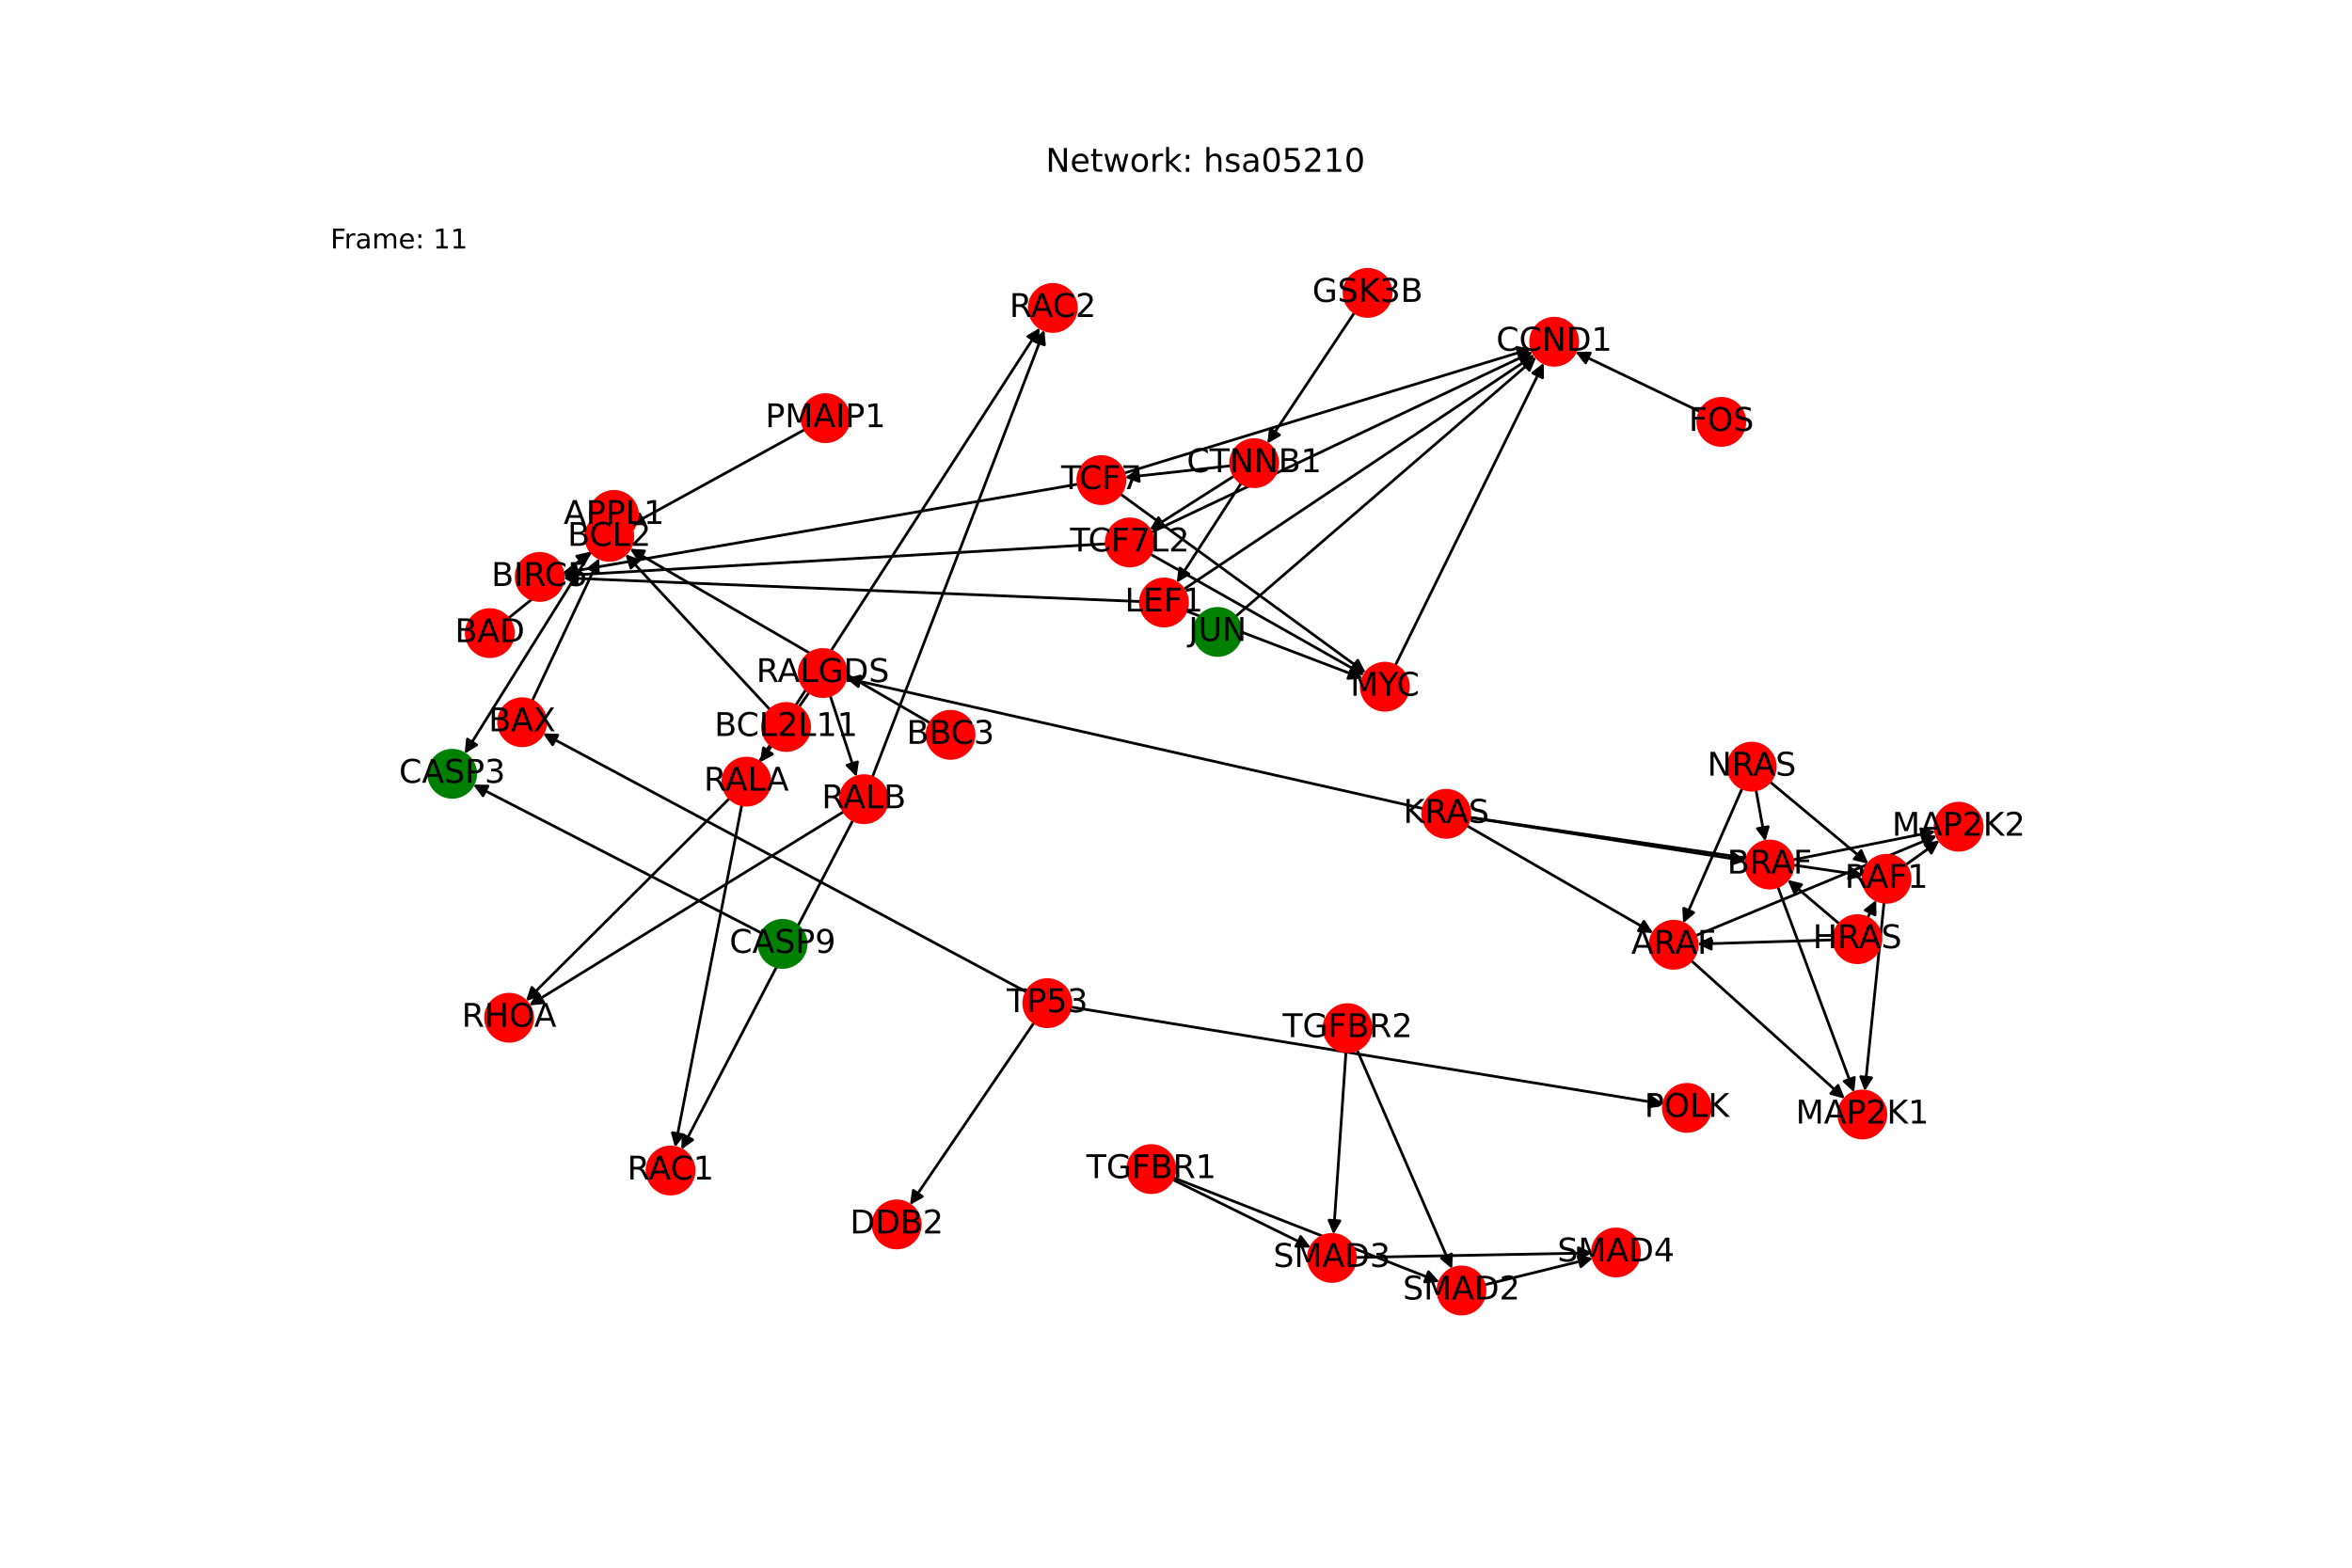 <?xml version="1.0" encoding="utf-8" standalone="no"?>
<!DOCTYPE svg PUBLIC "-//W3C//DTD SVG 1.1//EN"
  "http://www.w3.org/Graphics/SVG/1.1/DTD/svg11.dtd">
<!-- Created with matplotlib (https://matplotlib.org/) -->
<svg height="576pt" version="1.1" viewBox="0 0 864 576" width="864pt" xmlns="http://www.w3.org/2000/svg" xmlns:xlink="http://www.w3.org/1999/xlink">
 <defs>
  <style type="text/css">*{stroke-linecap:butt;stroke-linejoin:round;}</style>
 </defs>
 <g id="figure_1">
  <g id="patch_1">
   <path d="M 0 576 
L 864 576 
L 864 0 
L 0 0 
z
" style="fill:#ffffff;"/>
  </g>
  <g id="axes_1">
   <g id="patch_2">
    <path clip-path="url(#p8b9ce2f364)" d="M 279.786 342.834 
Q 226.795 315.55 174.798 288.778 
" style="fill:none;stroke:#000000;stroke-linecap:round;"/>
    <path clip-path="url(#p8b9ce2f364)" d="M 177.439 292.388 
L 174.798 288.778 
L 179.27 288.831 
L 177.439 292.388 
z
" style="stroke:#000000;stroke-linecap:round;"/>
   </g>
   <g id="patch_3">
    <path clip-path="url(#p8b9ce2f364)" d="M 220.951 196.537 
Q 195.824 236.746 171.289 276.008 
" style="fill:none;stroke:#000000;stroke-linecap:round;"/>
    <path clip-path="url(#p8b9ce2f364)" d="M 175.105 273.676 
L 171.289 276.008 
L 171.713 271.556 
L 175.105 273.676 
z
" style="stroke:#000000;stroke-linecap:round;"/>
   </g>
   <g id="patch_4">
    <path clip-path="url(#p8b9ce2f364)" d="M 431.006 432.7 
Q 479.902 451.847 527.758 470.586 
" style="fill:none;stroke:#000000;stroke-linecap:round;"/>
    <path clip-path="url(#p8b9ce2f364)" d="M 524.762 467.265 
L 527.758 470.586 
L 523.304 470.99 
L 524.762 467.265 
z
" style="stroke:#000000;stroke-linecap:round;"/>
   </g>
   <g id="patch_5">
    <path clip-path="url(#p8b9ce2f364)" d="M 430.713 433.366 
Q 456.112 445.865 480.508 457.869 
" style="fill:none;stroke:#000000;stroke-linecap:round;"/>
    <path clip-path="url(#p8b9ce2f364)" d="M 477.802 454.309 
L 480.508 457.869 
L 476.036 457.898 
L 477.802 454.309 
z
" style="stroke:#000000;stroke-linecap:round;"/>
   </g>
   <g id="patch_6">
    <path clip-path="url(#p8b9ce2f364)" d="M 522.819 297.107 
Q 416.764 273.149 311.8 249.438 
" style="fill:none;stroke:#000000;stroke-linecap:round;"/>
    <path clip-path="url(#p8b9ce2f364)" d="M 315.261 252.271 
L 311.8 249.438 
L 316.142 248.369 
L 315.261 252.271 
z
" style="stroke:#000000;stroke-linecap:round;"/>
   </g>
   <g id="patch_7">
    <path clip-path="url(#p8b9ce2f364)" d="M 539.823 300.357 
Q 590.656 308.332 640.384 316.133 
" style="fill:none;stroke:#000000;stroke-linecap:round;"/>
    <path clip-path="url(#p8b9ce2f364)" d="M 636.742 313.537 
L 640.384 316.133 
L 636.122 317.489 
L 636.742 313.537 
z
" style="stroke:#000000;stroke-linecap:round;"/>
   </g>
   <g id="patch_8">
    <path clip-path="url(#p8b9ce2f364)" d="M 539.828 300.279 
Q 612.124 310.951 683.314 321.46 
" style="fill:none;stroke:#000000;stroke-linecap:round;"/>
    <path clip-path="url(#p8b9ce2f364)" d="M 679.649 318.897 
L 683.314 321.46 
L 679.065 322.854 
L 679.649 318.897 
z
" style="stroke:#000000;stroke-linecap:round;"/>
   </g>
   <g id="patch_9">
    <path clip-path="url(#p8b9ce2f364)" d="M 538.768 303.336 
Q 573.035 323.069 606.332 342.245 
" style="fill:none;stroke:#000000;stroke-linecap:round;"/>
    <path clip-path="url(#p8b9ce2f364)" d="M 603.864 338.515 
L 606.332 342.245 
L 601.868 341.982 
L 603.864 338.515 
z
" style="stroke:#000000;stroke-linecap:round;"/>
   </g>
   <g id="patch_10">
    <path clip-path="url(#p8b9ce2f364)" d="M 297.276 254.363 
Q 288.216 267.235 279.8 279.193 
" style="fill:none;stroke:#000000;stroke-linecap:round;"/>
    <path clip-path="url(#p8b9ce2f364)" d="M 283.738 277.073 
L 279.8 279.193 
L 280.467 274.771 
L 283.738 277.073 
z
" style="stroke:#000000;stroke-linecap:round;"/>
   </g>
   <g id="patch_11">
    <path clip-path="url(#p8b9ce2f364)" d="M 304.939 255.521 
Q 309.804 270.468 314.322 284.352 
" style="fill:none;stroke:#000000;stroke-linecap:round;"/>
    <path clip-path="url(#p8b9ce2f364)" d="M 314.986 279.929 
L 314.322 284.352 
L 311.182 281.167 
L 314.986 279.929 
z
" style="stroke:#000000;stroke-linecap:round;"/>
   </g>
   <g id="patch_12">
    <path clip-path="url(#p8b9ce2f364)" d="M 512.535 244.546 
Q 539.823 188.939 566.618 134.336 
" style="fill:none;stroke:#000000;stroke-linecap:round;"/>
    <path clip-path="url(#p8b9ce2f364)" d="M 563.06 137.046 
L 566.618 134.336 
L 566.651 138.808 
L 563.06 137.046 
z
" style="stroke:#000000;stroke-linecap:round;"/>
   </g>
   <g id="patch_13">
    <path clip-path="url(#p8b9ce2f364)" d="M 453.846 226.519 
Q 509.107 178.865 563.522 131.942 
" style="fill:none;stroke:#000000;stroke-linecap:round;"/>
    <path clip-path="url(#p8b9ce2f364)" d="M 559.187 133.039 
L 563.522 131.942 
L 561.799 136.069 
L 559.187 133.039 
z
" style="stroke:#000000;stroke-linecap:round;"/>
   </g>
   <g id="patch_14">
    <path clip-path="url(#p8b9ce2f364)" d="M 624.522 151.267 
Q 601.628 140.285 579.742 129.787 
" style="fill:none;stroke:#000000;stroke-linecap:round;"/>
    <path clip-path="url(#p8b9ce2f364)" d="M 582.483 133.32 
L 579.742 129.787 
L 584.213 129.714 
L 582.483 133.32 
z
" style="stroke:#000000;stroke-linecap:round;"/>
   </g>
   <g id="patch_15">
    <path clip-path="url(#p8b9ce2f364)" d="M 377.099 364.494 
Q 288.269 316.975 200.426 269.984 
" style="fill:none;stroke:#000000;stroke-linecap:round;"/>
    <path clip-path="url(#p8b9ce2f364)" d="M 203.009 273.634 
L 200.426 269.984 
L 204.896 270.107 
L 203.009 273.634 
z
" style="stroke:#000000;stroke-linecap:round;"/>
   </g>
   <g id="patch_16">
    <path clip-path="url(#p8b9ce2f364)" d="M 379.861 375.735 
Q 357.072 409.224 334.911 441.788 
" style="fill:none;stroke:#000000;stroke-linecap:round;"/>
    <path clip-path="url(#p8b9ce2f364)" d="M 338.815 439.607 
L 334.911 441.788 
L 335.508 437.356 
L 338.815 439.607 
z
" style="stroke:#000000;stroke-linecap:round;"/>
   </g>
   <g id="patch_17">
    <path clip-path="url(#p8b9ce2f364)" d="M 393.282 369.978 
Q 502.2 387.819 610.015 405.479 
" style="fill:none;stroke:#000000;stroke-linecap:round;"/>
    <path clip-path="url(#p8b9ce2f364)" d="M 606.391 402.859 
L 610.015 405.479 
L 605.744 406.806 
L 606.391 402.859 
z
" style="stroke:#000000;stroke-linecap:round;"/>
   </g>
   <g id="patch_18">
    <path clip-path="url(#p8b9ce2f364)" d="M 497.582 114.814 
Q 481.548 138.893 466.133 162.041 
" style="fill:none;stroke:#000000;stroke-linecap:round;"/>
    <path clip-path="url(#p8b9ce2f364)" d="M 470.015 159.82 
L 466.133 162.041 
L 466.686 157.603 
L 470.015 159.82 
z
" style="stroke:#000000;stroke-linecap:round;"/>
   </g>
   <g id="patch_19">
    <path clip-path="url(#p8b9ce2f364)" d="M 452.11 171.133 
Q 432.645 173.29 414.292 175.324 
" style="fill:none;stroke:#000000;stroke-linecap:round;"/>
    <path clip-path="url(#p8b9ce2f364)" d="M 418.488 176.872 
L 414.292 175.324 
L 418.048 172.896 
L 418.488 176.872 
z
" style="stroke:#000000;stroke-linecap:round;"/>
   </g>
   <g id="patch_20">
    <path clip-path="url(#p8b9ce2f364)" d="M 453.411 174.835 
Q 437.87 184.742 423.272 194.047 
" style="fill:none;stroke:#000000;stroke-linecap:round;"/>
    <path clip-path="url(#p8b9ce2f364)" d="M 427.721 193.584 
L 423.272 194.047 
L 425.57 190.211 
L 427.721 193.584 
z
" style="stroke:#000000;stroke-linecap:round;"/>
   </g>
   <g id="patch_21">
    <path clip-path="url(#p8b9ce2f364)" d="M 456.008 177.45 
Q 444.148 195.775 432.896 213.16 
" style="fill:none;stroke:#000000;stroke-linecap:round;"/>
    <path clip-path="url(#p8b9ce2f364)" d="M 436.748 210.889 
L 432.896 213.16 
L 433.39 208.716 
L 436.748 210.889 
z
" style="stroke:#000000;stroke-linecap:round;"/>
   </g>
   <g id="patch_22">
    <path clip-path="url(#p8b9ce2f364)" d="M 186.678 227.191 
Q 201.886 214.941 216.223 203.392 
" style="fill:none;stroke:#000000;stroke-linecap:round;"/>
    <path clip-path="url(#p8b9ce2f364)" d="M 211.853 204.344 
L 216.223 203.392 
L 214.363 207.459 
L 211.853 204.344 
z
" style="stroke:#000000;stroke-linecap:round;"/>
   </g>
   <g id="patch_23">
    <path clip-path="url(#p8b9ce2f364)" d="M 195.489 257.535 
Q 207.819 231.317 219.674 206.111 
" style="fill:none;stroke:#000000;stroke-linecap:round;"/>
    <path clip-path="url(#p8b9ce2f364)" d="M 216.161 208.88 
L 219.674 206.111 
L 219.781 210.582 
L 216.161 208.88 
z
" style="stroke:#000000;stroke-linecap:round;"/>
   </g>
   <g id="patch_24">
    <path clip-path="url(#p8b9ce2f364)" d="M 498.481 385.698 
Q 515.949 425.953 532.973 465.183 
" style="fill:none;stroke:#000000;stroke-linecap:round;"/>
    <path clip-path="url(#p8b9ce2f364)" d="M 533.215 460.717 
L 532.973 465.183 
L 529.546 462.31 
L 533.215 460.717 
z
" style="stroke:#000000;stroke-linecap:round;"/>
   </g>
   <g id="patch_25">
    <path clip-path="url(#p8b9ce2f364)" d="M 494.444 386.392 
Q 492.155 419.97 489.943 452.433 
" style="fill:none;stroke:#000000;stroke-linecap:round;"/>
    <path clip-path="url(#p8b9ce2f364)" d="M 492.211 448.578 
L 489.943 452.433 
L 488.22 448.306 
L 492.211 448.578 
z
" style="stroke:#000000;stroke-linecap:round;"/>
   </g>
   <g id="patch_26">
    <path clip-path="url(#p8b9ce2f364)" d="M 295.647 157.816 
Q 263.536 175.454 232.406 192.553 
" style="fill:none;stroke:#000000;stroke-linecap:round;"/>
    <path clip-path="url(#p8b9ce2f364)" d="M 236.874 192.38 
L 232.406 192.553 
L 234.949 188.874 
L 236.874 192.38 
z
" style="stroke:#000000;stroke-linecap:round;"/>
   </g>
   <g id="patch_27">
    <path clip-path="url(#p8b9ce2f364)" d="M 282.872 260.76 
Q 256.303 232.181 230.494 204.421 
" style="fill:none;stroke:#000000;stroke-linecap:round;"/>
    <path clip-path="url(#p8b9ce2f364)" d="M 231.753 208.713 
L 230.494 204.421 
L 234.683 205.989 
L 231.753 208.713 
z
" style="stroke:#000000;stroke-linecap:round;"/>
   </g>
   <g id="patch_28">
    <path clip-path="url(#p8b9ce2f364)" d="M 341.679 265.646 
Q 286.503 233.627 232.294 202.168 
" style="fill:none;stroke:#000000;stroke-linecap:round;"/>
    <path clip-path="url(#p8b9ce2f364)" d="M 234.75 205.906 
L 232.294 202.168 
L 236.758 202.446 
L 234.75 205.906 
z
" style="stroke:#000000;stroke-linecap:round;"/>
   </g>
   <g id="patch_29">
    <path clip-path="url(#p8b9ce2f364)" d="M 545.274 472.083 
Q 565.248 467.165 584.136 462.515 
" style="fill:none;stroke:#000000;stroke-linecap:round;"/>
    <path clip-path="url(#p8b9ce2f364)" d="M 579.774 461.529 
L 584.136 462.515 
L 580.73 465.413 
L 579.774 461.529 
z
" style="stroke:#000000;stroke-linecap:round;"/>
   </g>
   <g id="patch_30">
    <path clip-path="url(#p8b9ce2f364)" d="M 497.937 462.019 
Q 541.455 461.182 583.854 460.366 
" style="fill:none;stroke:#000000;stroke-linecap:round;"/>
    <path clip-path="url(#p8b9ce2f364)" d="M 579.816 458.443 
L 583.854 460.366 
L 579.893 462.443 
L 579.816 458.443 
z
" style="stroke:#000000;stroke-linecap:round;"/>
   </g>
   <g id="patch_31">
    <path clip-path="url(#p8b9ce2f364)" d="M 653.055 325.767 
Q 667.082 363.57 680.721 400.324 
" style="fill:none;stroke:#000000;stroke-linecap:round;"/>
    <path clip-path="url(#p8b9ce2f364)" d="M 681.205 395.878 
L 680.721 400.324 
L 677.455 397.27 
L 681.205 395.878 
z
" style="stroke:#000000;stroke-linecap:round;"/>
   </g>
   <g id="patch_32">
    <path clip-path="url(#p8b9ce2f364)" d="M 658.532 315.949 
Q 684.766 310.7 709.903 305.67 
" style="fill:none;stroke:#000000;stroke-linecap:round;"/>
    <path clip-path="url(#p8b9ce2f364)" d="M 705.589 304.494 
L 709.903 305.67 
L 706.373 308.416 
L 705.589 304.494 
z
" style="stroke:#000000;stroke-linecap:round;"/>
   </g>
   <g id="patch_33">
    <path clip-path="url(#p8b9ce2f364)" d="M 692.106 331.501 
Q 688.555 366.19 685.118 399.766 
" style="fill:none;stroke:#000000;stroke-linecap:round;"/>
    <path clip-path="url(#p8b9ce2f364)" d="M 687.515 395.991 
L 685.118 399.766 
L 683.535 395.583 
L 687.515 395.991 
z
" style="stroke:#000000;stroke-linecap:round;"/>
   </g>
   <g id="patch_34">
    <path clip-path="url(#p8b9ce2f364)" d="M 700.013 317.816 
Q 706.242 313.319 711.565 309.476 
" style="fill:none;stroke:#000000;stroke-linecap:round;"/>
    <path clip-path="url(#p8b9ce2f364)" d="M 707.151 310.196 
L 711.565 309.476 
L 709.493 313.439 
L 707.151 310.196 
z
" style="stroke:#000000;stroke-linecap:round;"/>
   </g>
   <g id="patch_35">
    <path clip-path="url(#p8b9ce2f364)" d="M 621.245 352.917 
Q 649.465 378.307 676.853 402.949 
" style="fill:none;stroke:#000000;stroke-linecap:round;"/>
    <path clip-path="url(#p8b9ce2f364)" d="M 675.217 398.787 
L 676.853 402.949 
L 672.542 401.761 
L 675.217 398.787 
z
" style="stroke:#000000;stroke-linecap:round;"/>
   </g>
   <g id="patch_36">
    <path clip-path="url(#p8b9ce2f364)" d="M 622.811 343.81 
Q 667.153 325.438 710.462 307.493 
" style="fill:none;stroke:#000000;stroke-linecap:round;"/>
    <path clip-path="url(#p8b9ce2f364)" d="M 706.001 307.177 
L 710.462 307.493 
L 707.533 310.872 
L 706.001 307.177 
z
" style="stroke:#000000;stroke-linecap:round;"/>
   </g>
   <g id="patch_37">
    <path clip-path="url(#p8b9ce2f364)" d="M 396.038 177.873 
Q 301.415 194.186 207.895 210.309 
" style="fill:none;stroke:#000000;stroke-linecap:round;"/>
    <path clip-path="url(#p8b9ce2f364)" d="M 212.176 211.6 
L 207.895 210.309 
L 211.497 207.658 
L 212.176 211.6 
z
" style="stroke:#000000;stroke-linecap:round;"/>
   </g>
   <g id="patch_38">
    <path clip-path="url(#p8b9ce2f364)" d="M 411.568 181.501 
Q 456.645 214.358 500.818 246.557 
" style="fill:none;stroke:#000000;stroke-linecap:round;"/>
    <path clip-path="url(#p8b9ce2f364)" d="M 498.764 242.585 
L 500.818 246.557 
L 496.407 245.817 
L 498.764 242.585 
z
" style="stroke:#000000;stroke-linecap:round;"/>
   </g>
   <g id="patch_39">
    <path clip-path="url(#p8b9ce2f364)" d="M 412.855 173.87 
Q 487.75 150.979 561.576 128.415 
" style="fill:none;stroke:#000000;stroke-linecap:round;"/>
    <path clip-path="url(#p8b9ce2f364)" d="M 557.166 127.672 
L 561.576 128.415 
L 558.335 131.497 
L 557.166 127.672 
z
" style="stroke:#000000;stroke-linecap:round;"/>
   </g>
   <g id="patch_40">
    <path clip-path="url(#p8b9ce2f364)" d="M 406.385 199.809 
Q 306.647 205.636 208.025 211.399 
" style="fill:none;stroke:#000000;stroke-linecap:round;"/>
    <path clip-path="url(#p8b9ce2f364)" d="M 212.135 213.162 
L 208.025 211.399 
L 211.902 209.169 
L 212.135 213.162 
z
" style="stroke:#000000;stroke-linecap:round;"/>
   </g>
   <g id="patch_41">
    <path clip-path="url(#p8b9ce2f364)" d="M 422.567 203.57 
Q 461.876 225.811 500.211 247.502 
" style="fill:none;stroke:#000000;stroke-linecap:round;"/>
    <path clip-path="url(#p8b9ce2f364)" d="M 497.714 243.792 
L 500.211 247.502 
L 495.744 247.273 
L 497.714 243.792 
z
" style="stroke:#000000;stroke-linecap:round;"/>
   </g>
   <g id="patch_42">
    <path clip-path="url(#p8b9ce2f364)" d="M 422.856 195.6 
Q 492.975 162.431 562.084 129.74 
" style="fill:none;stroke:#000000;stroke-linecap:round;"/>
    <path clip-path="url(#p8b9ce2f364)" d="M 557.613 129.643 
L 562.084 129.74 
L 559.323 133.259 
L 557.613 129.643 
z
" style="stroke:#000000;stroke-linecap:round;"/>
   </g>
   <g id="patch_43">
    <path clip-path="url(#p8b9ce2f364)" d="M 418.928 221.017 
Q 312.92 216.671 208.029 212.37 
" style="fill:none;stroke:#000000;stroke-linecap:round;"/>
    <path clip-path="url(#p8b9ce2f364)" d="M 211.943 214.532 
L 208.029 212.37 
L 212.107 210.536 
L 211.943 214.532 
z
" style="stroke:#000000;stroke-linecap:round;"/>
   </g>
   <g id="patch_44">
    <path clip-path="url(#p8b9ce2f364)" d="M 435.671 224.457 
Q 468.15 236.844 499.584 248.833 
" style="fill:none;stroke:#000000;stroke-linecap:round;"/>
    <path clip-path="url(#p8b9ce2f364)" d="M 496.56 245.539 
L 499.584 248.833 
L 495.134 249.277 
L 496.56 245.539 
z
" style="stroke:#000000;stroke-linecap:round;"/>
   </g>
   <g id="patch_45">
    <path clip-path="url(#p8b9ce2f364)" d="M 434.779 216.56 
Q 499.252 173.466 562.795 130.992 
" style="fill:none;stroke:#000000;stroke-linecap:round;"/>
    <path clip-path="url(#p8b9ce2f364)" d="M 558.358 131.552 
L 562.795 130.992 
L 560.581 134.878 
L 558.358 131.552 
z
" style="stroke:#000000;stroke-linecap:round;"/>
   </g>
   <g id="patch_46">
    <path clip-path="url(#p8b9ce2f364)" d="M 272.518 295.686 
Q 260.25 358.628 248.197 420.472 
" style="fill:none;stroke:#000000;stroke-linecap:round;"/>
    <path clip-path="url(#p8b9ce2f364)" d="M 250.925 416.928 
L 248.197 420.472 
L 246.999 416.163 
L 250.925 416.928 
z
" style="stroke:#000000;stroke-linecap:round;"/>
   </g>
   <g id="patch_47">
    <path clip-path="url(#p8b9ce2f364)" d="M 278.879 279.914 
Q 330.461 200.165 381.437 121.354 
" style="fill:none;stroke:#000000;stroke-linecap:round;"/>
    <path clip-path="url(#p8b9ce2f364)" d="M 377.585 123.627 
L 381.437 121.354 
L 380.944 125.799 
L 377.585 123.627 
z
" style="stroke:#000000;stroke-linecap:round;"/>
   </g>
   <g id="patch_48">
    <path clip-path="url(#p8b9ce2f364)" d="M 268.038 293.296 
Q 230.597 330.565 193.949 367.045 
" style="fill:none;stroke:#000000;stroke-linecap:round;"/>
    <path clip-path="url(#p8b9ce2f364)" d="M 198.195 365.64 
L 193.949 367.045 
L 195.373 362.806 
L 198.195 365.64 
z
" style="stroke:#000000;stroke-linecap:round;"/>
   </g>
   <g id="patch_49">
    <path clip-path="url(#p8b9ce2f364)" d="M 313.348 301.33 
Q 281.837 361.86 250.841 421.398 
" style="fill:none;stroke:#000000;stroke-linecap:round;"/>
    <path clip-path="url(#p8b9ce2f364)" d="M 254.462 418.774 
L 250.841 421.398 
L 250.914 416.927 
L 254.462 418.774 
z
" style="stroke:#000000;stroke-linecap:round;"/>
   </g>
   <g id="patch_50">
    <path clip-path="url(#p8b9ce2f364)" d="M 320.455 285.565 
Q 352.047 203.397 383.237 122.274 
" style="fill:none;stroke:#000000;stroke-linecap:round;"/>
    <path clip-path="url(#p8b9ce2f364)" d="M 379.934 125.29 
L 383.237 122.274 
L 383.668 126.725 
L 379.934 125.29 
z
" style="stroke:#000000;stroke-linecap:round;"/>
   </g>
   <g id="patch_51">
    <path clip-path="url(#p8b9ce2f364)" d="M 309.977 298.189 
Q 252.184 333.796 195.343 368.816 
" style="fill:none;stroke:#000000;stroke-linecap:round;"/>
    <path clip-path="url(#p8b9ce2f364)" d="M 199.797 368.42 
L 195.343 368.816 
L 197.699 365.015 
L 199.797 368.42 
z
" style="stroke:#000000;stroke-linecap:round;"/>
   </g>
   <g id="patch_52">
    <path clip-path="url(#p8b9ce2f364)" d="M 675.684 339.456 
Q 666.16 331.356 657.489 323.981 
" style="fill:none;stroke:#000000;stroke-linecap:round;"/>
    <path clip-path="url(#p8b9ce2f364)" d="M 659.24 328.096 
L 657.489 323.981 
L 661.831 325.049 
L 659.24 328.096 
z
" style="stroke:#000000;stroke-linecap:round;"/>
   </g>
   <g id="patch_53">
    <path clip-path="url(#p8b9ce2f364)" d="M 686.047 337.267 
Q 687.636 333.976 688.738 331.692 
" style="fill:none;stroke:#000000;stroke-linecap:round;"/>
    <path clip-path="url(#p8b9ce2f364)" d="M 685.198 334.425 
L 688.738 331.692 
L 688.801 336.163 
L 685.198 334.425 
z
" style="stroke:#000000;stroke-linecap:round;"/>
   </g>
   <g id="patch_54">
    <path clip-path="url(#p8b9ce2f364)" d="M 673.629 345.331 
Q 648.547 346.097 624.581 346.828 
" style="fill:none;stroke:#000000;stroke-linecap:round;"/>
    <path clip-path="url(#p8b9ce2f364)" d="M 628.64 348.705 
L 624.581 346.828 
L 628.519 344.707 
L 628.64 348.705 
z
" style="stroke:#000000;stroke-linecap:round;"/>
   </g>
   <g id="patch_55">
    <path clip-path="url(#p8b9ce2f364)" d="M 645.045 290.201 
Q 646.768 299.665 648.29 308.028 
" style="fill:none;stroke:#000000;stroke-linecap:round;"/>
    <path clip-path="url(#p8b9ce2f364)" d="M 649.541 303.734 
L 648.29 308.028 
L 645.606 304.451 
L 649.541 303.734 
z
" style="stroke:#000000;stroke-linecap:round;"/>
   </g>
   <g id="patch_56">
    <path clip-path="url(#p8b9ce2f364)" d="M 650.148 287.22 
Q 668.241 302.284 685.474 316.632 
" style="fill:none;stroke:#000000;stroke-linecap:round;"/>
    <path clip-path="url(#p8b9ce2f364)" d="M 683.68 312.536 
L 685.474 316.632 
L 681.121 315.61 
L 683.68 312.536 
z
" style="stroke:#000000;stroke-linecap:round;"/>
   </g>
   <g id="patch_57">
    <path clip-path="url(#p8b9ce2f364)" d="M 640.018 289.608 
Q 629.151 314.402 618.733 338.171 
" style="fill:none;stroke:#000000;stroke-linecap:round;"/>
    <path clip-path="url(#p8b9ce2f364)" d="M 622.17 335.311 
L 618.733 338.171 
L 618.507 333.705 
L 622.17 335.311 
z
" style="stroke:#000000;stroke-linecap:round;"/>
   </g>
   <g id="PathCollection_1">
    <defs>
     <path d="M 0 8.66 
C 2.297 8.66 4.5 7.748 6.124 6.124 
C 7.748 4.5 8.66 2.297 8.66 -0 
C 8.66 -2.297 7.748 -4.5 6.124 -6.124 
C 4.5 -7.748 2.297 -8.66 0 -8.66 
C -2.297 -8.66 -4.5 -7.748 -6.124 -6.124 
C -7.748 -4.5 -8.66 -2.297 -8.66 0 
C -8.66 2.297 -7.748 4.5 -6.124 6.124 
C -4.5 7.748 -2.297 8.66 0 8.66 
z
" id="C0_0_76255902b1"/>
    </defs>
    <g clip-path="url(#p8b9ce2f364)">
     <use style="fill:#008000;stroke:#008000;" x="166.106" xlink:href="#C0_0_76255902b1" y="284.303"/>
    </g>
    <g clip-path="url(#p8b9ce2f364)">
     <use style="fill:#008000;stroke:#008000;" x="287.487" xlink:href="#C0_0_76255902b1" y="346.799"/>
    </g>
    <g clip-path="url(#p8b9ce2f364)">
     <use style="fill:#ff0000;stroke:#ff0000;" x="225.542" xlink:href="#C0_0_76255902b1" y="189.19"/>
    </g>
    <g clip-path="url(#p8b9ce2f364)">
     <use style="fill:#ff0000;stroke:#ff0000;" x="422.943" xlink:href="#C0_0_76255902b1" y="429.543"/>
    </g>
    <g clip-path="url(#p8b9ce2f364)">
     <use style="fill:#ff0000;stroke:#ff0000;" x="593.63" xlink:href="#C0_0_76255902b1" y="460.178"/>
    </g>
    <g clip-path="url(#p8b9ce2f364)">
     <use style="fill:#ff0000;stroke:#ff0000;" x="531.265" xlink:href="#C0_0_76255902b1" y="299.015"/>
    </g>
    <g clip-path="url(#p8b9ce2f364)">
     <use style="fill:#ff0000;stroke:#ff0000;" x="302.259" xlink:href="#C0_0_76255902b1" y="247.283"/>
    </g>
    <g clip-path="url(#p8b9ce2f364)">
     <use style="fill:#ff0000;stroke:#ff0000;" x="198.261" xlink:href="#C0_0_76255902b1" y="211.97"/>
    </g>
    <g clip-path="url(#p8b9ce2f364)">
     <use style="fill:#ff0000;stroke:#ff0000;" x="508.722" xlink:href="#C0_0_76255902b1" y="252.318"/>
    </g>
    <g clip-path="url(#p8b9ce2f364)">
     <use style="fill:#ff0000;stroke:#ff0000;" x="570.925" xlink:href="#C0_0_76255902b1" y="125.558"/>
    </g>
    <g clip-path="url(#p8b9ce2f364)">
     <use style="fill:#008000;stroke:#008000;" x="447.284" xlink:href="#C0_0_76255902b1" y="232.178"/>
    </g>
    <g clip-path="url(#p8b9ce2f364)">
     <use style="fill:#ff0000;stroke:#ff0000;" x="632.328" xlink:href="#C0_0_76255902b1" y="155.012"/>
    </g>
    <g clip-path="url(#p8b9ce2f364)">
     <use style="fill:#ff0000;stroke:#ff0000;" x="223.836" xlink:href="#C0_0_76255902b1" y="197.26"/>
    </g>
    <g clip-path="url(#p8b9ce2f364)">
     <use style="fill:#ff0000;stroke:#ff0000;" x="384.732" xlink:href="#C0_0_76255902b1" y="368.577"/>
    </g>
    <g clip-path="url(#p8b9ce2f364)">
     <use style="fill:#ff0000;stroke:#ff0000;" x="502.381" xlink:href="#C0_0_76255902b1" y="107.607"/>
    </g>
    <g clip-path="url(#p8b9ce2f364)">
     <use style="fill:#ff0000;stroke:#ff0000;" x="460.714" xlink:href="#C0_0_76255902b1" y="170.18"/>
    </g>
    <g clip-path="url(#p8b9ce2f364)">
     <use style="fill:#ff0000;stroke:#ff0000;" x="179.933" xlink:href="#C0_0_76255902b1" y="232.623"/>
    </g>
    <g clip-path="url(#p8b9ce2f364)">
     <use style="fill:#ff0000;stroke:#ff0000;" x="191.803" xlink:href="#C0_0_76255902b1" y="265.371"/>
    </g>
    <g clip-path="url(#p8b9ce2f364)">
     <use style="fill:#ff0000;stroke:#ff0000;" x="495.032" xlink:href="#C0_0_76255902b1" y="377.752"/>
    </g>
    <g clip-path="url(#p8b9ce2f364)">
     <use style="fill:#ff0000;stroke:#ff0000;" x="329.409" xlink:href="#C0_0_76255902b1" y="449.873"/>
    </g>
    <g clip-path="url(#p8b9ce2f364)">
     <use style="fill:#ff0000;stroke:#ff0000;" x="619.668" xlink:href="#C0_0_76255902b1" y="407.06"/>
    </g>
    <g clip-path="url(#p8b9ce2f364)">
     <use style="fill:#ff0000;stroke:#ff0000;" x="303.239" xlink:href="#C0_0_76255902b1" y="153.646"/>
    </g>
    <g clip-path="url(#p8b9ce2f364)">
     <use style="fill:#ff0000;stroke:#ff0000;" x="288.767" xlink:href="#C0_0_76255902b1" y="267.101"/>
    </g>
    <g clip-path="url(#p8b9ce2f364)">
     <use style="fill:#ff0000;stroke:#ff0000;" x="349.172" xlink:href="#C0_0_76255902b1" y="269.994"/>
    </g>
    <g clip-path="url(#p8b9ce2f364)">
     <use style="fill:#ff0000;stroke:#ff0000;" x="536.866" xlink:href="#C0_0_76255902b1" y="474.153"/>
    </g>
    <g clip-path="url(#p8b9ce2f364)">
     <use style="fill:#ff0000;stroke:#ff0000;" x="489.279" xlink:href="#C0_0_76255902b1" y="462.185"/>
    </g>
    <g clip-path="url(#p8b9ce2f364)">
     <use style="fill:#ff0000;stroke:#ff0000;" x="650.042" xlink:href="#C0_0_76255902b1" y="317.648"/>
    </g>
    <g clip-path="url(#p8b9ce2f364)">
     <use style="fill:#ff0000;stroke:#ff0000;" x="692.988" xlink:href="#C0_0_76255902b1" y="322.888"/>
    </g>
    <g clip-path="url(#p8b9ce2f364)">
     <use style="fill:#ff0000;stroke:#ff0000;" x="614.808" xlink:href="#C0_0_76255902b1" y="347.126"/>
    </g>
    <g clip-path="url(#p8b9ce2f364)">
     <use style="fill:#ff0000;stroke:#ff0000;" x="246.326" xlink:href="#C0_0_76255902b1" y="430.071"/>
    </g>
    <g clip-path="url(#p8b9ce2f364)">
     <use style="fill:#ff0000;stroke:#ff0000;" x="386.746" xlink:href="#C0_0_76255902b1" y="113.145"/>
    </g>
    <g clip-path="url(#p8b9ce2f364)">
     <use style="fill:#ff0000;stroke:#ff0000;" x="187.017" xlink:href="#C0_0_76255902b1" y="373.945"/>
    </g>
    <g clip-path="url(#p8b9ce2f364)">
     <use style="fill:#ff0000;stroke:#ff0000;" x="684.122" xlink:href="#C0_0_76255902b1" y="409.489"/>
    </g>
    <g clip-path="url(#p8b9ce2f364)">
     <use style="fill:#ff0000;stroke:#ff0000;" x="719.494" xlink:href="#C0_0_76255902b1" y="303.751"/>
    </g>
    <g clip-path="url(#p8b9ce2f364)">
     <use style="fill:#ff0000;stroke:#ff0000;" x="404.572" xlink:href="#C0_0_76255902b1" y="176.402"/>
    </g>
    <g clip-path="url(#p8b9ce2f364)">
     <use style="fill:#ff0000;stroke:#ff0000;" x="415.027" xlink:href="#C0_0_76255902b1" y="199.304"/>
    </g>
    <g clip-path="url(#p8b9ce2f364)">
     <use style="fill:#ff0000;stroke:#ff0000;" x="427.581" xlink:href="#C0_0_76255902b1" y="221.372"/>
    </g>
    <g clip-path="url(#p8b9ce2f364)">
     <use style="fill:#ff0000;stroke:#ff0000;" x="274.174" xlink:href="#C0_0_76255902b1" y="287.188"/>
    </g>
    <g clip-path="url(#p8b9ce2f364)">
     <use style="fill:#ff0000;stroke:#ff0000;" x="317.347" xlink:href="#C0_0_76255902b1" y="293.648"/>
    </g>
    <g clip-path="url(#p8b9ce2f364)">
     <use style="fill:#ff0000;stroke:#ff0000;" x="682.282" xlink:href="#C0_0_76255902b1" y="345.067"/>
    </g>
    <g clip-path="url(#p8b9ce2f364)">
     <use style="fill:#ff0000;stroke:#ff0000;" x="643.493" xlink:href="#C0_0_76255902b1" y="281.679"/>
    </g>
   </g>
   <g id="text_1">
    <g clip-path="url(#p8b9ce2f364)">
     <!-- CASP3 -->
     <g transform="translate(146.567 287.614)scale(0.12 -0.12)">
      <defs>
       <path d="M 64.406 67.281 
L 64.406 56.891 
Q 59.422 61.531 53.781 63.812 
Q 48.141 66.109 41.797 66.109 
Q 29.297 66.109 22.656 58.469 
Q 16.016 50.828 16.016 36.375 
Q 16.016 21.969 22.656 14.328 
Q 29.297 6.688 41.797 6.688 
Q 48.141 6.688 53.781 8.984 
Q 59.422 11.281 64.406 15.922 
L 64.406 5.609 
Q 59.234 2.094 53.438 0.328 
Q 47.656 -1.422 41.219 -1.422 
Q 24.656 -1.422 15.125 8.703 
Q 5.609 18.844 5.609 36.375 
Q 5.609 53.953 15.125 64.078 
Q 24.656 74.219 41.219 74.219 
Q 47.75 74.219 53.531 72.484 
Q 59.328 70.75 64.406 67.281 
z
" id="DejaVuSans-67"/>
       <path d="M 34.188 63.188 
L 20.797 26.906 
L 47.609 26.906 
z
M 28.609 72.906 
L 39.797 72.906 
L 67.578 0 
L 57.328 0 
L 50.688 18.703 
L 17.828 18.703 
L 11.188 0 
L 0.781 0 
z
" id="DejaVuSans-65"/>
       <path d="M 53.516 70.516 
L 53.516 60.891 
Q 47.906 63.578 42.922 64.891 
Q 37.938 66.219 33.297 66.219 
Q 25.25 66.219 20.875 63.094 
Q 16.5 59.969 16.5 54.203 
Q 16.5 49.359 19.406 46.891 
Q 22.312 44.438 30.422 42.922 
L 36.375 41.703 
Q 47.406 39.594 52.656 34.297 
Q 57.906 29 57.906 20.125 
Q 57.906 9.516 50.797 4.047 
Q 43.703 -1.422 29.984 -1.422 
Q 24.812 -1.422 18.969 -0.25 
Q 13.141 0.922 6.891 3.219 
L 6.891 13.375 
Q 12.891 10.016 18.656 8.297 
Q 24.422 6.594 29.984 6.594 
Q 38.422 6.594 43.016 9.906 
Q 47.609 13.234 47.609 19.391 
Q 47.609 24.75 44.312 27.781 
Q 41.016 30.812 33.5 32.328 
L 27.484 33.5 
Q 16.453 35.688 11.516 40.375 
Q 6.594 45.062 6.594 53.422 
Q 6.594 63.094 13.406 68.656 
Q 20.219 74.219 32.172 74.219 
Q 37.312 74.219 42.625 73.281 
Q 47.953 72.359 53.516 70.516 
z
" id="DejaVuSans-83"/>
       <path d="M 19.672 64.797 
L 19.672 37.406 
L 32.078 37.406 
Q 38.969 37.406 42.719 40.969 
Q 46.484 44.531 46.484 51.125 
Q 46.484 57.672 42.719 61.234 
Q 38.969 64.797 32.078 64.797 
z
M 9.812 72.906 
L 32.078 72.906 
Q 44.344 72.906 50.609 67.359 
Q 56.891 61.812 56.891 51.125 
Q 56.891 40.328 50.609 34.812 
Q 44.344 29.297 32.078 29.297 
L 19.672 29.297 
L 19.672 0 
L 9.812 0 
z
" id="DejaVuSans-80"/>
       <path d="M 40.578 39.312 
Q 47.656 37.797 51.625 33 
Q 55.609 28.219 55.609 21.188 
Q 55.609 10.406 48.188 4.484 
Q 40.766 -1.422 27.094 -1.422 
Q 22.516 -1.422 17.656 -0.516 
Q 12.797 0.391 7.625 2.203 
L 7.625 11.719 
Q 11.719 9.328 16.594 8.109 
Q 21.484 6.891 26.812 6.891 
Q 36.078 6.891 40.938 10.547 
Q 45.797 14.203 45.797 21.188 
Q 45.797 27.641 41.281 31.266 
Q 36.766 34.906 28.719 34.906 
L 20.219 34.906 
L 20.219 43.016 
L 29.109 43.016 
Q 36.375 43.016 40.234 45.922 
Q 44.094 48.828 44.094 54.297 
Q 44.094 59.906 40.109 62.906 
Q 36.141 65.922 28.719 65.922 
Q 24.656 65.922 20.016 65.031 
Q 15.375 64.156 9.812 62.312 
L 9.812 71.094 
Q 15.438 72.656 20.344 73.438 
Q 25.25 74.219 29.594 74.219 
Q 40.828 74.219 47.359 69.109 
Q 53.906 64.016 53.906 55.328 
Q 53.906 49.266 50.438 45.094 
Q 46.969 40.922 40.578 39.312 
z
" id="DejaVuSans-51"/>
      </defs>
      <use xlink:href="#DejaVuSans-67"/>
      <use x="69.824" xlink:href="#DejaVuSans-65"/>
      <use x="138.232" xlink:href="#DejaVuSans-83"/>
      <use x="201.709" xlink:href="#DejaVuSans-80"/>
      <use x="262.012" xlink:href="#DejaVuSans-51"/>
     </g>
    </g>
   </g>
   <g id="text_2">
    <g clip-path="url(#p8b9ce2f364)">
     <!-- CASP9 -->
     <g transform="translate(267.949 350.11)scale(0.12 -0.12)">
      <defs>
       <path d="M 10.984 1.516 
L 10.984 10.5 
Q 14.703 8.734 18.5 7.812 
Q 22.312 6.891 25.984 6.891 
Q 35.75 6.891 40.891 13.453 
Q 46.047 20.016 46.781 33.406 
Q 43.953 29.203 39.594 26.953 
Q 35.25 24.703 29.984 24.703 
Q 19.047 24.703 12.672 31.312 
Q 6.297 37.938 6.297 49.422 
Q 6.297 60.641 12.938 67.422 
Q 19.578 74.219 30.609 74.219 
Q 43.266 74.219 49.922 64.516 
Q 56.594 54.828 56.594 36.375 
Q 56.594 19.141 48.406 8.859 
Q 40.234 -1.422 26.422 -1.422 
Q 22.703 -1.422 18.891 -0.688 
Q 15.094 0.047 10.984 1.516 
z
M 30.609 32.422 
Q 37.25 32.422 41.125 36.953 
Q 45.016 41.5 45.016 49.422 
Q 45.016 57.281 41.125 61.844 
Q 37.25 66.406 30.609 66.406 
Q 23.969 66.406 20.094 61.844 
Q 16.219 57.281 16.219 49.422 
Q 16.219 41.5 20.094 36.953 
Q 23.969 32.422 30.609 32.422 
z
" id="DejaVuSans-57"/>
      </defs>
      <use xlink:href="#DejaVuSans-67"/>
      <use x="69.824" xlink:href="#DejaVuSans-65"/>
      <use x="138.232" xlink:href="#DejaVuSans-83"/>
      <use x="201.709" xlink:href="#DejaVuSans-80"/>
      <use x="262.012" xlink:href="#DejaVuSans-57"/>
     </g>
    </g>
   </g>
   <g id="text_3">
    <g clip-path="url(#p8b9ce2f364)">
     <!-- APPL1 -->
     <g transform="translate(207.041 192.502)scale(0.12 -0.12)">
      <defs>
       <path d="M 9.812 72.906 
L 19.672 72.906 
L 19.672 8.297 
L 55.172 8.297 
L 55.172 0 
L 9.812 0 
z
" id="DejaVuSans-76"/>
       <path d="M 12.406 8.297 
L 28.516 8.297 
L 28.516 63.922 
L 10.984 60.406 
L 10.984 69.391 
L 28.422 72.906 
L 38.281 72.906 
L 38.281 8.297 
L 54.391 8.297 
L 54.391 0 
L 12.406 0 
z
" id="DejaVuSans-49"/>
      </defs>
      <use xlink:href="#DejaVuSans-65"/>
      <use x="68.408" xlink:href="#DejaVuSans-80"/>
      <use x="128.711" xlink:href="#DejaVuSans-80"/>
      <use x="189.014" xlink:href="#DejaVuSans-76"/>
      <use x="244.727" xlink:href="#DejaVuSans-49"/>
     </g>
    </g>
   </g>
   <g id="text_4">
    <g clip-path="url(#p8b9ce2f364)">
     <!-- TGFBR1 -->
     <g transform="translate(399.076 432.854)scale(0.12 -0.12)">
      <defs>
       <path d="M -0.297 72.906 
L 61.375 72.906 
L 61.375 64.594 
L 35.5 64.594 
L 35.5 0 
L 25.594 0 
L 25.594 64.594 
L -0.297 64.594 
z
" id="DejaVuSans-84"/>
       <path d="M 59.516 10.406 
L 59.516 29.984 
L 43.406 29.984 
L 43.406 38.094 
L 69.281 38.094 
L 69.281 6.781 
Q 63.578 2.734 56.688 0.656 
Q 49.812 -1.422 42 -1.422 
Q 24.906 -1.422 15.25 8.562 
Q 5.609 18.562 5.609 36.375 
Q 5.609 54.25 15.25 64.234 
Q 24.906 74.219 42 74.219 
Q 49.125 74.219 55.547 72.453 
Q 61.969 70.703 67.391 67.281 
L 67.391 56.781 
Q 61.922 61.422 55.766 63.766 
Q 49.609 66.109 42.828 66.109 
Q 29.438 66.109 22.719 58.641 
Q 16.016 51.172 16.016 36.375 
Q 16.016 21.625 22.719 14.156 
Q 29.438 6.688 42.828 6.688 
Q 48.047 6.688 52.141 7.594 
Q 56.25 8.5 59.516 10.406 
z
" id="DejaVuSans-71"/>
       <path d="M 9.812 72.906 
L 51.703 72.906 
L 51.703 64.594 
L 19.672 64.594 
L 19.672 43.109 
L 48.578 43.109 
L 48.578 34.812 
L 19.672 34.812 
L 19.672 0 
L 9.812 0 
z
" id="DejaVuSans-70"/>
       <path d="M 19.672 34.812 
L 19.672 8.109 
L 35.5 8.109 
Q 43.453 8.109 47.281 11.406 
Q 51.125 14.703 51.125 21.484 
Q 51.125 28.328 47.281 31.562 
Q 43.453 34.812 35.5 34.812 
z
M 19.672 64.797 
L 19.672 42.828 
L 34.281 42.828 
Q 41.5 42.828 45.031 45.531 
Q 48.578 48.25 48.578 53.812 
Q 48.578 59.328 45.031 62.062 
Q 41.5 64.797 34.281 64.797 
z
M 9.812 72.906 
L 35.016 72.906 
Q 46.297 72.906 52.391 68.219 
Q 58.5 63.531 58.5 54.891 
Q 58.5 48.188 55.375 44.234 
Q 52.25 40.281 46.188 39.312 
Q 53.469 37.75 57.5 32.781 
Q 61.531 27.828 61.531 20.406 
Q 61.531 10.641 54.891 5.312 
Q 48.25 0 35.984 0 
L 9.812 0 
z
" id="DejaVuSans-66"/>
       <path d="M 44.391 34.188 
Q 47.562 33.109 50.562 29.594 
Q 53.562 26.078 56.594 19.922 
L 66.609 0 
L 56 0 
L 46.688 18.703 
Q 43.062 26.031 39.672 28.422 
Q 36.281 30.812 30.422 30.812 
L 19.672 30.812 
L 19.672 0 
L 9.812 0 
L 9.812 72.906 
L 32.078 72.906 
Q 44.578 72.906 50.734 67.672 
Q 56.891 62.453 56.891 51.906 
Q 56.891 45.016 53.688 40.469 
Q 50.484 35.938 44.391 34.188 
z
M 19.672 64.797 
L 19.672 38.922 
L 32.078 38.922 
Q 39.203 38.922 42.844 42.219 
Q 46.484 45.516 46.484 51.906 
Q 46.484 58.297 42.844 61.547 
Q 39.203 64.797 32.078 64.797 
z
" id="DejaVuSans-82"/>
      </defs>
      <use xlink:href="#DejaVuSans-84"/>
      <use x="61.084" xlink:href="#DejaVuSans-71"/>
      <use x="138.574" xlink:href="#DejaVuSans-70"/>
      <use x="196.094" xlink:href="#DejaVuSans-66"/>
      <use x="264.697" xlink:href="#DejaVuSans-82"/>
      <use x="334.18" xlink:href="#DejaVuSans-49"/>
     </g>
    </g>
   </g>
   <g id="text_5">
    <g clip-path="url(#p8b9ce2f364)">
     <!-- SMAD4 -->
     <g transform="translate(572.103 463.489)scale(0.12 -0.12)">
      <defs>
       <path d="M 9.812 72.906 
L 24.516 72.906 
L 43.109 23.297 
L 61.812 72.906 
L 76.516 72.906 
L 76.516 0 
L 66.891 0 
L 66.891 64.016 
L 48.094 14.016 
L 38.188 14.016 
L 19.391 64.016 
L 19.391 0 
L 9.812 0 
z
" id="DejaVuSans-77"/>
       <path d="M 19.672 64.797 
L 19.672 8.109 
L 31.594 8.109 
Q 46.688 8.109 53.688 14.938 
Q 60.688 21.781 60.688 36.531 
Q 60.688 51.172 53.688 57.984 
Q 46.688 64.797 31.594 64.797 
z
M 9.812 72.906 
L 30.078 72.906 
Q 51.266 72.906 61.172 64.094 
Q 71.094 55.281 71.094 36.531 
Q 71.094 17.672 61.125 8.828 
Q 51.172 0 30.078 0 
L 9.812 0 
z
" id="DejaVuSans-68"/>
       <path d="M 37.797 64.312 
L 12.891 25.391 
L 37.797 25.391 
z
M 35.203 72.906 
L 47.609 72.906 
L 47.609 25.391 
L 58.016 25.391 
L 58.016 17.188 
L 47.609 17.188 
L 47.609 0 
L 37.797 0 
L 37.797 17.188 
L 4.891 17.188 
L 4.891 26.703 
z
" id="DejaVuSans-52"/>
      </defs>
      <use xlink:href="#DejaVuSans-83"/>
      <use x="63.477" xlink:href="#DejaVuSans-77"/>
      <use x="149.756" xlink:href="#DejaVuSans-65"/>
      <use x="218.164" xlink:href="#DejaVuSans-68"/>
      <use x="295.166" xlink:href="#DejaVuSans-52"/>
     </g>
    </g>
   </g>
   <g id="text_6">
    <g clip-path="url(#p8b9ce2f364)">
     <!-- KRAS -->
     <g transform="translate(515.488 302.326)scale(0.12 -0.12)">
      <defs>
       <path d="M 9.812 72.906 
L 19.672 72.906 
L 19.672 42.094 
L 52.391 72.906 
L 65.094 72.906 
L 28.906 38.922 
L 67.672 0 
L 54.688 0 
L 19.672 35.109 
L 19.672 0 
L 9.812 0 
z
" id="DejaVuSans-75"/>
      </defs>
      <use xlink:href="#DejaVuSans-75"/>
      <use x="65.576" xlink:href="#DejaVuSans-82"/>
      <use x="131.059" xlink:href="#DejaVuSans-65"/>
      <use x="199.467" xlink:href="#DejaVuSans-83"/>
     </g>
    </g>
   </g>
   <g id="text_7">
    <g clip-path="url(#p8b9ce2f364)">
     <!-- RALGDS -->
     <g transform="translate(277.804 250.594)scale(0.12 -0.12)">
      <use xlink:href="#DejaVuSans-82"/>
      <use x="65.482" xlink:href="#DejaVuSans-65"/>
      <use x="133.891" xlink:href="#DejaVuSans-76"/>
      <use x="189.604" xlink:href="#DejaVuSans-71"/>
      <use x="267.094" xlink:href="#DejaVuSans-68"/>
      <use x="344.096" xlink:href="#DejaVuSans-83"/>
     </g>
    </g>
   </g>
   <g id="text_8">
    <g clip-path="url(#p8b9ce2f364)">
     <!-- BIRC5 -->
     <g transform="translate(180.499 215.281)scale(0.12 -0.12)">
      <defs>
       <path d="M 9.812 72.906 
L 19.672 72.906 
L 19.672 0 
L 9.812 0 
z
" id="DejaVuSans-73"/>
       <path d="M 10.797 72.906 
L 49.516 72.906 
L 49.516 64.594 
L 19.828 64.594 
L 19.828 46.734 
Q 21.969 47.469 24.109 47.828 
Q 26.266 48.188 28.422 48.188 
Q 40.625 48.188 47.75 41.5 
Q 54.891 34.812 54.891 23.391 
Q 54.891 11.625 47.562 5.094 
Q 40.234 -1.422 26.906 -1.422 
Q 22.312 -1.422 17.547 -0.641 
Q 12.797 0.141 7.719 1.703 
L 7.719 11.625 
Q 12.109 9.234 16.797 8.062 
Q 21.484 6.891 26.703 6.891 
Q 35.156 6.891 40.078 11.328 
Q 45.016 15.766 45.016 23.391 
Q 45.016 31 40.078 35.438 
Q 35.156 39.891 26.703 39.891 
Q 22.75 39.891 18.812 39.016 
Q 14.891 38.141 10.797 36.281 
z
" id="DejaVuSans-53"/>
      </defs>
      <use xlink:href="#DejaVuSans-66"/>
      <use x="68.604" xlink:href="#DejaVuSans-73"/>
      <use x="98.096" xlink:href="#DejaVuSans-82"/>
      <use x="162.578" xlink:href="#DejaVuSans-67"/>
      <use x="232.402" xlink:href="#DejaVuSans-53"/>
     </g>
    </g>
   </g>
   <g id="text_9">
    <g clip-path="url(#p8b9ce2f364)">
     <!-- MYC -->
     <g transform="translate(496.02 255.629)scale(0.12 -0.12)">
      <defs>
       <path d="M -0.203 72.906 
L 10.406 72.906 
L 30.609 42.922 
L 50.688 72.906 
L 61.281 72.906 
L 35.5 34.719 
L 35.5 0 
L 25.594 0 
L 25.594 34.719 
z
" id="DejaVuSans-89"/>
      </defs>
      <use xlink:href="#DejaVuSans-77"/>
      <use x="86.279" xlink:href="#DejaVuSans-89"/>
      <use x="141.863" xlink:href="#DejaVuSans-67"/>
     </g>
    </g>
   </g>
   <g id="text_10">
    <g clip-path="url(#p8b9ce2f364)">
     <!-- CCND1 -->
     <g transform="translate(549.62 128.869)scale(0.12 -0.12)">
      <defs>
       <path d="M 9.812 72.906 
L 23.094 72.906 
L 55.422 11.922 
L 55.422 72.906 
L 64.984 72.906 
L 64.984 0 
L 51.703 0 
L 19.391 60.984 
L 19.391 0 
L 9.812 0 
z
" id="DejaVuSans-78"/>
      </defs>
      <use xlink:href="#DejaVuSans-67"/>
      <use x="69.824" xlink:href="#DejaVuSans-67"/>
      <use x="139.648" xlink:href="#DejaVuSans-78"/>
      <use x="214.453" xlink:href="#DejaVuSans-68"/>
      <use x="291.455" xlink:href="#DejaVuSans-49"/>
     </g>
    </g>
   </g>
   <g id="text_11">
    <g clip-path="url(#p8b9ce2f364)">
     <!-- JUN -->
     <g transform="translate(436.634 235.489)scale(0.12 -0.12)">
      <defs>
       <path d="M 9.812 72.906 
L 19.672 72.906 
L 19.672 5.078 
Q 19.672 -8.109 14.672 -14.062 
Q 9.672 -20.016 -1.422 -20.016 
L -5.172 -20.016 
L -5.172 -11.719 
L -2.094 -11.719 
Q 4.438 -11.719 7.125 -8.047 
Q 9.812 -4.391 9.812 5.078 
z
" id="DejaVuSans-74"/>
       <path d="M 8.688 72.906 
L 18.609 72.906 
L 18.609 28.609 
Q 18.609 16.891 22.844 11.734 
Q 27.094 6.594 36.625 6.594 
Q 46.094 6.594 50.344 11.734 
Q 54.594 16.891 54.594 28.609 
L 54.594 72.906 
L 64.5 72.906 
L 64.5 27.391 
Q 64.5 13.141 57.438 5.859 
Q 50.391 -1.422 36.625 -1.422 
Q 22.797 -1.422 15.734 5.859 
Q 8.688 13.141 8.688 27.391 
z
" id="DejaVuSans-85"/>
      </defs>
      <use xlink:href="#DejaVuSans-74"/>
      <use x="29.492" xlink:href="#DejaVuSans-85"/>
      <use x="102.686" xlink:href="#DejaVuSans-78"/>
     </g>
    </g>
   </g>
   <g id="text_12">
    <g clip-path="url(#p8b9ce2f364)">
     <!-- FOS -->
     <g transform="translate(620.345 158.323)scale(0.12 -0.12)">
      <defs>
       <path d="M 39.406 66.219 
Q 28.656 66.219 22.328 58.203 
Q 16.016 50.203 16.016 36.375 
Q 16.016 22.609 22.328 14.594 
Q 28.656 6.594 39.406 6.594 
Q 50.141 6.594 56.422 14.594 
Q 62.703 22.609 62.703 36.375 
Q 62.703 50.203 56.422 58.203 
Q 50.141 66.219 39.406 66.219 
z
M 39.406 74.219 
Q 54.734 74.219 63.906 63.938 
Q 73.094 53.656 73.094 36.375 
Q 73.094 19.141 63.906 8.859 
Q 54.734 -1.422 39.406 -1.422 
Q 24.031 -1.422 14.812 8.828 
Q 5.609 19.094 5.609 36.375 
Q 5.609 53.656 14.812 63.938 
Q 24.031 74.219 39.406 74.219 
z
" id="DejaVuSans-79"/>
      </defs>
      <use xlink:href="#DejaVuSans-70"/>
      <use x="57.52" xlink:href="#DejaVuSans-79"/>
      <use x="136.23" xlink:href="#DejaVuSans-83"/>
     </g>
    </g>
   </g>
   <g id="text_13">
    <g clip-path="url(#p8b9ce2f364)">
     <!-- BCL2 -->
     <g transform="translate(208.475 200.571)scale(0.12 -0.12)">
      <defs>
       <path d="M 19.188 8.297 
L 53.609 8.297 
L 53.609 0 
L 7.328 0 
L 7.328 8.297 
Q 12.938 14.109 22.625 23.891 
Q 32.328 33.688 34.812 36.531 
Q 39.547 41.844 41.422 45.531 
Q 43.312 49.219 43.312 52.781 
Q 43.312 58.594 39.234 62.25 
Q 35.156 65.922 28.609 65.922 
Q 23.969 65.922 18.812 64.312 
Q 13.672 62.703 7.812 59.422 
L 7.812 69.391 
Q 13.766 71.781 18.938 73 
Q 24.125 74.219 28.422 74.219 
Q 39.75 74.219 46.484 68.547 
Q 53.219 62.891 53.219 53.422 
Q 53.219 48.922 51.531 44.891 
Q 49.859 40.875 45.406 35.406 
Q 44.188 33.984 37.641 27.219 
Q 31.109 20.453 19.188 8.297 
z
" id="DejaVuSans-50"/>
      </defs>
      <use xlink:href="#DejaVuSans-66"/>
      <use x="66.854" xlink:href="#DejaVuSans-67"/>
      <use x="136.678" xlink:href="#DejaVuSans-76"/>
      <use x="192.391" xlink:href="#DejaVuSans-50"/>
     </g>
    </g>
   </g>
   <g id="text_14">
    <g clip-path="url(#p8b9ce2f364)">
     <!-- TP53 -->
     <g transform="translate(369.814 371.889)scale(0.12 -0.12)">
      <use xlink:href="#DejaVuSans-84"/>
      <use x="61.084" xlink:href="#DejaVuSans-80"/>
      <use x="121.387" xlink:href="#DejaVuSans-53"/>
      <use x="185.01" xlink:href="#DejaVuSans-51"/>
     </g>
    </g>
   </g>
   <g id="text_15">
    <g clip-path="url(#p8b9ce2f364)">
     <!-- GSK3B -->
     <g transform="translate(482.054 110.919)scale(0.12 -0.12)">
      <use xlink:href="#DejaVuSans-71"/>
      <use x="77.49" xlink:href="#DejaVuSans-83"/>
      <use x="140.967" xlink:href="#DejaVuSans-75"/>
      <use x="206.543" xlink:href="#DejaVuSans-51"/>
      <use x="270.166" xlink:href="#DejaVuSans-66"/>
     </g>
    </g>
   </g>
   <g id="text_16">
    <g clip-path="url(#p8b9ce2f364)">
     <!-- CTNNB1 -->
     <g transform="translate(435.948 173.491)scale(0.12 -0.12)">
      <use xlink:href="#DejaVuSans-67"/>
      <use x="69.824" xlink:href="#DejaVuSans-84"/>
      <use x="130.908" xlink:href="#DejaVuSans-78"/>
      <use x="205.713" xlink:href="#DejaVuSans-78"/>
      <use x="280.518" xlink:href="#DejaVuSans-66"/>
      <use x="349.121" xlink:href="#DejaVuSans-49"/>
     </g>
    </g>
   </g>
   <g id="text_17">
    <g clip-path="url(#p8b9ce2f364)">
     <!-- BAD -->
     <g transform="translate(167.092 235.935)scale(0.12 -0.12)">
      <use xlink:href="#DejaVuSans-66"/>
      <use x="68.604" xlink:href="#DejaVuSans-65"/>
      <use x="137.012" xlink:href="#DejaVuSans-68"/>
     </g>
    </g>
   </g>
   <g id="text_18">
    <g clip-path="url(#p8b9ce2f364)">
     <!-- BAX -->
     <g transform="translate(179.472 268.682)scale(0.12 -0.12)">
      <defs>
       <path d="M 6.297 72.906 
L 16.891 72.906 
L 35.016 45.797 
L 53.219 72.906 
L 63.812 72.906 
L 40.375 37.891 
L 65.375 0 
L 54.781 0 
L 34.281 31 
L 13.625 0 
L 2.984 0 
L 29 38.922 
z
" id="DejaVuSans-88"/>
      </defs>
      <use xlink:href="#DejaVuSans-66"/>
      <use x="68.604" xlink:href="#DejaVuSans-65"/>
      <use x="137.012" xlink:href="#DejaVuSans-88"/>
     </g>
    </g>
   </g>
   <g id="text_19">
    <g clip-path="url(#p8b9ce2f364)">
     <!-- TGFBR2 -->
     <g transform="translate(471.165 381.064)scale(0.12 -0.12)">
      <use xlink:href="#DejaVuSans-84"/>
      <use x="61.084" xlink:href="#DejaVuSans-71"/>
      <use x="138.574" xlink:href="#DejaVuSans-70"/>
      <use x="196.094" xlink:href="#DejaVuSans-66"/>
      <use x="264.697" xlink:href="#DejaVuSans-82"/>
      <use x="334.18" xlink:href="#DejaVuSans-50"/>
     </g>
    </g>
   </g>
   <g id="text_20">
    <g clip-path="url(#p8b9ce2f364)">
     <!-- DDB2 -->
     <g transform="translate(312.235 453.185)scale(0.12 -0.12)">
      <use xlink:href="#DejaVuSans-68"/>
      <use x="77.002" xlink:href="#DejaVuSans-68"/>
      <use x="154.004" xlink:href="#DejaVuSans-66"/>
      <use x="222.607" xlink:href="#DejaVuSans-50"/>
     </g>
    </g>
   </g>
   <g id="text_21">
    <g clip-path="url(#p8b9ce2f364)">
     <!-- POLK -->
     <g transform="translate(604.049 410.372)scale(0.12 -0.12)">
      <use xlink:href="#DejaVuSans-80"/>
      <use x="60.303" xlink:href="#DejaVuSans-79"/>
      <use x="139.014" xlink:href="#DejaVuSans-76"/>
      <use x="194.727" xlink:href="#DejaVuSans-75"/>
     </g>
    </g>
   </g>
   <g id="text_22">
    <g clip-path="url(#p8b9ce2f364)">
     <!-- PMAIP1 -->
     <g transform="translate(281.134 156.957)scale(0.12 -0.12)">
      <use xlink:href="#DejaVuSans-80"/>
      <use x="60.303" xlink:href="#DejaVuSans-77"/>
      <use x="146.582" xlink:href="#DejaVuSans-65"/>
      <use x="214.99" xlink:href="#DejaVuSans-73"/>
      <use x="244.482" xlink:href="#DejaVuSans-80"/>
      <use x="304.785" xlink:href="#DejaVuSans-49"/>
     </g>
    </g>
   </g>
   <g id="text_23">
    <g clip-path="url(#p8b9ce2f364)">
     <!-- BCL2L11 -->
     <g transform="translate(262.427 270.412)scale(0.12 -0.12)">
      <use xlink:href="#DejaVuSans-66"/>
      <use x="66.854" xlink:href="#DejaVuSans-67"/>
      <use x="136.678" xlink:href="#DejaVuSans-76"/>
      <use x="192.391" xlink:href="#DejaVuSans-50"/>
      <use x="256.014" xlink:href="#DejaVuSans-76"/>
      <use x="311.727" xlink:href="#DejaVuSans-49"/>
      <use x="375.35" xlink:href="#DejaVuSans-49"/>
     </g>
    </g>
   </g>
   <g id="text_24">
    <g clip-path="url(#p8b9ce2f364)">
     <!-- BBC3 -->
     <g transform="translate(333.036 273.306)scale(0.12 -0.12)">
      <use xlink:href="#DejaVuSans-66"/>
      <use x="68.604" xlink:href="#DejaVuSans-66"/>
      <use x="135.457" xlink:href="#DejaVuSans-67"/>
      <use x="205.281" xlink:href="#DejaVuSans-51"/>
     </g>
    </g>
   </g>
   <g id="text_25">
    <g clip-path="url(#p8b9ce2f364)">
     <!-- SMAD2 -->
     <g transform="translate(515.338 477.464)scale(0.12 -0.12)">
      <use xlink:href="#DejaVuSans-83"/>
      <use x="63.477" xlink:href="#DejaVuSans-77"/>
      <use x="149.756" xlink:href="#DejaVuSans-65"/>
      <use x="218.164" xlink:href="#DejaVuSans-68"/>
      <use x="295.166" xlink:href="#DejaVuSans-50"/>
     </g>
    </g>
   </g>
   <g id="text_26">
    <g clip-path="url(#p8b9ce2f364)">
     <!-- SMAD3 -->
     <g transform="translate(467.751 465.496)scale(0.12 -0.12)">
      <use xlink:href="#DejaVuSans-83"/>
      <use x="63.477" xlink:href="#DejaVuSans-77"/>
      <use x="149.756" xlink:href="#DejaVuSans-65"/>
      <use x="218.164" xlink:href="#DejaVuSans-68"/>
      <use x="295.166" xlink:href="#DejaVuSans-51"/>
     </g>
    </g>
   </g>
   <g id="text_27">
    <g clip-path="url(#p8b9ce2f364)">
     <!-- BRAF -->
     <g transform="translate(634.441 320.959)scale(0.12 -0.12)">
      <use xlink:href="#DejaVuSans-66"/>
      <use x="68.604" xlink:href="#DejaVuSans-82"/>
      <use x="134.086" xlink:href="#DejaVuSans-65"/>
      <use x="202.494" xlink:href="#DejaVuSans-70"/>
     </g>
    </g>
   </g>
   <g id="text_28">
    <g clip-path="url(#p8b9ce2f364)">
     <!-- RAF1 -->
     <g transform="translate(677.686 326.199)scale(0.12 -0.12)">
      <use xlink:href="#DejaVuSans-82"/>
      <use x="65.482" xlink:href="#DejaVuSans-65"/>
      <use x="133.891" xlink:href="#DejaVuSans-70"/>
      <use x="191.41" xlink:href="#DejaVuSans-49"/>
     </g>
    </g>
   </g>
   <g id="text_29">
    <g clip-path="url(#p8b9ce2f364)">
     <!-- ARAF -->
     <g transform="translate(599.219 350.437)scale(0.12 -0.12)">
      <use xlink:href="#DejaVuSans-65"/>
      <use x="68.408" xlink:href="#DejaVuSans-82"/>
      <use x="133.891" xlink:href="#DejaVuSans-65"/>
      <use x="202.299" xlink:href="#DejaVuSans-70"/>
     </g>
    </g>
   </g>
   <g id="text_30">
    <g clip-path="url(#p8b9ce2f364)">
     <!-- RAC1 -->
     <g transform="translate(230.391 433.382)scale(0.12 -0.12)">
      <use xlink:href="#DejaVuSans-82"/>
      <use x="65.482" xlink:href="#DejaVuSans-65"/>
      <use x="132.141" xlink:href="#DejaVuSans-67"/>
      <use x="201.965" xlink:href="#DejaVuSans-49"/>
     </g>
    </g>
   </g>
   <g id="text_31">
    <g clip-path="url(#p8b9ce2f364)">
     <!-- RAC2 -->
     <g transform="translate(370.811 116.457)scale(0.12 -0.12)">
      <use xlink:href="#DejaVuSans-82"/>
      <use x="65.482" xlink:href="#DejaVuSans-65"/>
      <use x="132.141" xlink:href="#DejaVuSans-67"/>
      <use x="201.965" xlink:href="#DejaVuSans-50"/>
     </g>
    </g>
   </g>
   <g id="text_32">
    <g clip-path="url(#p8b9ce2f364)">
     <!-- RHOA -->
     <g transform="translate(169.613 377.256)scale(0.12 -0.12)">
      <defs>
       <path d="M 9.812 72.906 
L 19.672 72.906 
L 19.672 43.016 
L 55.516 43.016 
L 55.516 72.906 
L 65.375 72.906 
L 65.375 0 
L 55.516 0 
L 55.516 34.719 
L 19.672 34.719 
L 19.672 0 
L 9.812 0 
z
" id="DejaVuSans-72"/>
      </defs>
      <use xlink:href="#DejaVuSans-82"/>
      <use x="69.482" xlink:href="#DejaVuSans-72"/>
      <use x="144.678" xlink:href="#DejaVuSans-79"/>
      <use x="221.639" xlink:href="#DejaVuSans-65"/>
     </g>
    </g>
   </g>
   <g id="text_33">
    <g clip-path="url(#p8b9ce2f364)">
     <!-- MAP2K1 -->
     <g transform="translate(659.654 412.801)scale(0.12 -0.12)">
      <use xlink:href="#DejaVuSans-77"/>
      <use x="86.279" xlink:href="#DejaVuSans-65"/>
      <use x="154.688" xlink:href="#DejaVuSans-80"/>
      <use x="214.99" xlink:href="#DejaVuSans-50"/>
      <use x="278.613" xlink:href="#DejaVuSans-75"/>
      <use x="344.189" xlink:href="#DejaVuSans-49"/>
     </g>
    </g>
   </g>
   <g id="text_34">
    <g clip-path="url(#p8b9ce2f364)">
     <!-- MAP2K2 -->
     <g transform="translate(695.025 307.062)scale(0.12 -0.12)">
      <use xlink:href="#DejaVuSans-77"/>
      <use x="86.279" xlink:href="#DejaVuSans-65"/>
      <use x="154.688" xlink:href="#DejaVuSans-80"/>
      <use x="214.99" xlink:href="#DejaVuSans-50"/>
      <use x="278.613" xlink:href="#DejaVuSans-75"/>
      <use x="344.189" xlink:href="#DejaVuSans-50"/>
     </g>
    </g>
   </g>
   <g id="text_35">
    <g clip-path="url(#p8b9ce2f364)">
     <!-- TCF7 -->
     <g transform="translate(389.802 179.713)scale(0.12 -0.12)">
      <defs>
       <path d="M 8.203 72.906 
L 55.078 72.906 
L 55.078 68.703 
L 28.609 0 
L 18.312 0 
L 43.219 64.594 
L 8.203 64.594 
z
" id="DejaVuSans-55"/>
      </defs>
      <use xlink:href="#DejaVuSans-84"/>
      <use x="55.209" xlink:href="#DejaVuSans-67"/>
      <use x="125.033" xlink:href="#DejaVuSans-70"/>
      <use x="182.553" xlink:href="#DejaVuSans-55"/>
     </g>
    </g>
   </g>
   <g id="text_36">
    <g clip-path="url(#p8b9ce2f364)">
     <!-- TCF7L2 -->
     <g transform="translate(393.096 202.615)scale(0.12 -0.12)">
      <use xlink:href="#DejaVuSans-84"/>
      <use x="55.209" xlink:href="#DejaVuSans-67"/>
      <use x="125.033" xlink:href="#DejaVuSans-70"/>
      <use x="182.553" xlink:href="#DejaVuSans-55"/>
      <use x="246.176" xlink:href="#DejaVuSans-76"/>
      <use x="301.889" xlink:href="#DejaVuSans-50"/>
     </g>
    </g>
   </g>
   <g id="text_37">
    <g clip-path="url(#p8b9ce2f364)">
     <!-- LEF1 -->
     <g transform="translate(413.178 224.683)scale(0.12 -0.12)">
      <defs>
       <path d="M 9.812 72.906 
L 55.906 72.906 
L 55.906 64.594 
L 19.672 64.594 
L 19.672 43.016 
L 54.391 43.016 
L 54.391 34.719 
L 19.672 34.719 
L 19.672 8.297 
L 56.781 8.297 
L 56.781 0 
L 9.812 0 
z
" id="DejaVuSans-69"/>
      </defs>
      <use xlink:href="#DejaVuSans-76"/>
      <use x="55.713" xlink:href="#DejaVuSans-69"/>
      <use x="118.896" xlink:href="#DejaVuSans-70"/>
      <use x="176.416" xlink:href="#DejaVuSans-49"/>
     </g>
    </g>
   </g>
   <g id="text_38">
    <g clip-path="url(#p8b9ce2f364)">
     <!-- RALA -->
     <g transform="translate(258.558 290.499)scale(0.12 -0.12)">
      <use xlink:href="#DejaVuSans-82"/>
      <use x="65.482" xlink:href="#DejaVuSans-65"/>
      <use x="133.891" xlink:href="#DejaVuSans-76"/>
      <use x="191.854" xlink:href="#DejaVuSans-65"/>
     </g>
    </g>
   </g>
   <g id="text_39">
    <g clip-path="url(#p8b9ce2f364)">
     <!-- RALB -->
     <g transform="translate(301.854 296.96)scale(0.12 -0.12)">
      <use xlink:href="#DejaVuSans-82"/>
      <use x="65.482" xlink:href="#DejaVuSans-65"/>
      <use x="133.891" xlink:href="#DejaVuSans-76"/>
      <use x="189.604" xlink:href="#DejaVuSans-66"/>
     </g>
    </g>
   </g>
   <g id="text_40">
    <g clip-path="url(#p8b9ce2f364)">
     <!-- HRAS -->
     <g transform="translate(665.927 348.378)scale(0.12 -0.12)">
      <use xlink:href="#DejaVuSans-72"/>
      <use x="75.195" xlink:href="#DejaVuSans-82"/>
      <use x="140.678" xlink:href="#DejaVuSans-65"/>
      <use x="209.086" xlink:href="#DejaVuSans-83"/>
     </g>
    </g>
   </g>
   <g id="text_41">
    <g clip-path="url(#p8b9ce2f364)">
     <!-- NRAS -->
     <g transform="translate(627.162 284.99)scale(0.12 -0.12)">
      <use xlink:href="#DejaVuSans-78"/>
      <use x="74.805" xlink:href="#DejaVuSans-82"/>
      <use x="140.287" xlink:href="#DejaVuSans-65"/>
      <use x="208.695" xlink:href="#DejaVuSans-83"/>
     </g>
    </g>
   </g>
   <g id="text_42">
    <!-- Frame: 11 -->
    <g transform="translate(121.392 91.296)scale(0.1 -0.1)">
     <defs>
      <path d="M 41.109 46.297 
Q 39.594 47.172 37.812 47.578 
Q 36.031 48 33.891 48 
Q 26.266 48 22.188 43.047 
Q 18.109 38.094 18.109 28.812 
L 18.109 0 
L 9.078 0 
L 9.078 54.688 
L 18.109 54.688 
L 18.109 46.188 
Q 20.953 51.172 25.484 53.578 
Q 30.031 56 36.531 56 
Q 37.453 56 38.578 55.875 
Q 39.703 55.766 41.062 55.516 
z
" id="DejaVuSans-114"/>
      <path d="M 34.281 27.484 
Q 23.391 27.484 19.188 25 
Q 14.984 22.516 14.984 16.5 
Q 14.984 11.719 18.141 8.906 
Q 21.297 6.109 26.703 6.109 
Q 34.188 6.109 38.703 11.406 
Q 43.219 16.703 43.219 25.484 
L 43.219 27.484 
z
M 52.203 31.203 
L 52.203 0 
L 43.219 0 
L 43.219 8.297 
Q 40.141 3.328 35.547 0.953 
Q 30.953 -1.422 24.312 -1.422 
Q 15.922 -1.422 10.953 3.297 
Q 6 8.016 6 15.922 
Q 6 25.141 12.172 29.828 
Q 18.359 34.516 30.609 34.516 
L 43.219 34.516 
L 43.219 35.406 
Q 43.219 41.609 39.141 45 
Q 35.062 48.391 27.688 48.391 
Q 23 48.391 18.547 47.266 
Q 14.109 46.141 10.016 43.891 
L 10.016 52.203 
Q 14.938 54.109 19.578 55.047 
Q 24.219 56 28.609 56 
Q 40.484 56 46.344 49.844 
Q 52.203 43.703 52.203 31.203 
z
" id="DejaVuSans-97"/>
      <path d="M 52 44.188 
Q 55.375 50.25 60.062 53.125 
Q 64.75 56 71.094 56 
Q 79.641 56 84.281 50.016 
Q 88.922 44.047 88.922 33.016 
L 88.922 0 
L 79.891 0 
L 79.891 32.719 
Q 79.891 40.578 77.094 44.375 
Q 74.312 48.188 68.609 48.188 
Q 61.625 48.188 57.562 43.547 
Q 53.516 38.922 53.516 30.906 
L 53.516 0 
L 44.484 0 
L 44.484 32.719 
Q 44.484 40.625 41.703 44.406 
Q 38.922 48.188 33.109 48.188 
Q 26.219 48.188 22.156 43.531 
Q 18.109 38.875 18.109 30.906 
L 18.109 0 
L 9.078 0 
L 9.078 54.688 
L 18.109 54.688 
L 18.109 46.188 
Q 21.188 51.219 25.484 53.609 
Q 29.781 56 35.688 56 
Q 41.656 56 45.828 52.969 
Q 50 49.953 52 44.188 
z
" id="DejaVuSans-109"/>
      <path d="M 56.203 29.594 
L 56.203 25.203 
L 14.891 25.203 
Q 15.484 15.922 20.484 11.062 
Q 25.484 6.203 34.422 6.203 
Q 39.594 6.203 44.453 7.469 
Q 49.312 8.734 54.109 11.281 
L 54.109 2.781 
Q 49.266 0.734 44.188 -0.344 
Q 39.109 -1.422 33.891 -1.422 
Q 20.797 -1.422 13.156 6.188 
Q 5.516 13.812 5.516 26.812 
Q 5.516 40.234 12.766 48.109 
Q 20.016 56 32.328 56 
Q 43.359 56 49.781 48.891 
Q 56.203 41.797 56.203 29.594 
z
M 47.219 32.234 
Q 47.125 39.594 43.094 43.984 
Q 39.062 48.391 32.422 48.391 
Q 24.906 48.391 20.391 44.141 
Q 15.875 39.891 15.188 32.172 
z
" id="DejaVuSans-101"/>
      <path d="M 11.719 12.406 
L 22.016 12.406 
L 22.016 0 
L 11.719 0 
z
M 11.719 51.703 
L 22.016 51.703 
L 22.016 39.312 
L 11.719 39.312 
z
" id="DejaVuSans-58"/>
      <path id="DejaVuSans-32"/>
     </defs>
     <use xlink:href="#DejaVuSans-70"/>
     <use x="50.27" xlink:href="#DejaVuSans-114"/>
     <use x="91.383" xlink:href="#DejaVuSans-97"/>
     <use x="152.662" xlink:href="#DejaVuSans-109"/>
     <use x="250.074" xlink:href="#DejaVuSans-101"/>
     <use x="311.598" xlink:href="#DejaVuSans-58"/>
     <use x="345.289" xlink:href="#DejaVuSans-32"/>
     <use x="377.076" xlink:href="#DejaVuSans-49"/>
     <use x="440.699" xlink:href="#DejaVuSans-49"/>
    </g>
   </g>
   <g id="text_43">
    <!-- Network: hsa05210 -->
    <g transform="translate(384.127 63.12)scale(0.12 -0.12)">
     <defs>
      <path d="M 18.312 70.219 
L 18.312 54.688 
L 36.812 54.688 
L 36.812 47.703 
L 18.312 47.703 
L 18.312 18.016 
Q 18.312 11.328 20.141 9.422 
Q 21.969 7.516 27.594 7.516 
L 36.812 7.516 
L 36.812 0 
L 27.594 0 
Q 17.188 0 13.234 3.875 
Q 9.281 7.766 9.281 18.016 
L 9.281 47.703 
L 2.688 47.703 
L 2.688 54.688 
L 9.281 54.688 
L 9.281 70.219 
z
" id="DejaVuSans-116"/>
      <path d="M 4.203 54.688 
L 13.188 54.688 
L 24.422 12.016 
L 35.594 54.688 
L 46.188 54.688 
L 57.422 12.016 
L 68.609 54.688 
L 77.594 54.688 
L 63.281 0 
L 52.688 0 
L 40.922 44.828 
L 29.109 0 
L 18.5 0 
z
" id="DejaVuSans-119"/>
      <path d="M 30.609 48.391 
Q 23.391 48.391 19.188 42.75 
Q 14.984 37.109 14.984 27.297 
Q 14.984 17.484 19.156 11.844 
Q 23.344 6.203 30.609 6.203 
Q 37.797 6.203 41.984 11.859 
Q 46.188 17.531 46.188 27.297 
Q 46.188 37.016 41.984 42.703 
Q 37.797 48.391 30.609 48.391 
z
M 30.609 56 
Q 42.328 56 49.016 48.375 
Q 55.719 40.766 55.719 27.297 
Q 55.719 13.875 49.016 6.219 
Q 42.328 -1.422 30.609 -1.422 
Q 18.844 -1.422 12.172 6.219 
Q 5.516 13.875 5.516 27.297 
Q 5.516 40.766 12.172 48.375 
Q 18.844 56 30.609 56 
z
" id="DejaVuSans-111"/>
      <path d="M 9.078 75.984 
L 18.109 75.984 
L 18.109 31.109 
L 44.922 54.688 
L 56.391 54.688 
L 27.391 29.109 
L 57.625 0 
L 45.906 0 
L 18.109 26.703 
L 18.109 0 
L 9.078 0 
z
" id="DejaVuSans-107"/>
      <path d="M 54.891 33.016 
L 54.891 0 
L 45.906 0 
L 45.906 32.719 
Q 45.906 40.484 42.875 44.328 
Q 39.844 48.188 33.797 48.188 
Q 26.516 48.188 22.312 43.547 
Q 18.109 38.922 18.109 30.906 
L 18.109 0 
L 9.078 0 
L 9.078 75.984 
L 18.109 75.984 
L 18.109 46.188 
Q 21.344 51.125 25.703 53.562 
Q 30.078 56 35.797 56 
Q 45.219 56 50.047 50.172 
Q 54.891 44.344 54.891 33.016 
z
" id="DejaVuSans-104"/>
      <path d="M 44.281 53.078 
L 44.281 44.578 
Q 40.484 46.531 36.375 47.5 
Q 32.281 48.484 27.875 48.484 
Q 21.188 48.484 17.844 46.438 
Q 14.5 44.391 14.5 40.281 
Q 14.5 37.156 16.891 35.375 
Q 19.281 33.594 26.516 31.984 
L 29.594 31.297 
Q 39.156 29.25 43.188 25.516 
Q 47.219 21.781 47.219 15.094 
Q 47.219 7.469 41.188 3.016 
Q 35.156 -1.422 24.609 -1.422 
Q 20.219 -1.422 15.453 -0.562 
Q 10.688 0.297 5.422 2 
L 5.422 11.281 
Q 10.406 8.688 15.234 7.391 
Q 20.062 6.109 24.812 6.109 
Q 31.156 6.109 34.562 8.281 
Q 37.984 10.453 37.984 14.406 
Q 37.984 18.062 35.516 20.016 
Q 33.062 21.969 24.703 23.781 
L 21.578 24.516 
Q 13.234 26.266 9.516 29.906 
Q 5.812 33.547 5.812 39.891 
Q 5.812 47.609 11.281 51.797 
Q 16.75 56 26.812 56 
Q 31.781 56 36.172 55.266 
Q 40.578 54.547 44.281 53.078 
z
" id="DejaVuSans-115"/>
      <path d="M 31.781 66.406 
Q 24.172 66.406 20.328 58.906 
Q 16.5 51.422 16.5 36.375 
Q 16.5 21.391 20.328 13.891 
Q 24.172 6.391 31.781 6.391 
Q 39.453 6.391 43.281 13.891 
Q 47.125 21.391 47.125 36.375 
Q 47.125 51.422 43.281 58.906 
Q 39.453 66.406 31.781 66.406 
z
M 31.781 74.219 
Q 44.047 74.219 50.516 64.516 
Q 56.984 54.828 56.984 36.375 
Q 56.984 17.969 50.516 8.266 
Q 44.047 -1.422 31.781 -1.422 
Q 19.531 -1.422 13.062 8.266 
Q 6.594 17.969 6.594 36.375 
Q 6.594 54.828 13.062 64.516 
Q 19.531 74.219 31.781 74.219 
z
" id="DejaVuSans-48"/>
     </defs>
     <use xlink:href="#DejaVuSans-78"/>
     <use x="74.805" xlink:href="#DejaVuSans-101"/>
     <use x="136.328" xlink:href="#DejaVuSans-116"/>
     <use x="175.537" xlink:href="#DejaVuSans-119"/>
     <use x="257.324" xlink:href="#DejaVuSans-111"/>
     <use x="318.506" xlink:href="#DejaVuSans-114"/>
     <use x="359.619" xlink:href="#DejaVuSans-107"/>
     <use x="417.529" xlink:href="#DejaVuSans-58"/>
     <use x="451.221" xlink:href="#DejaVuSans-32"/>
     <use x="483.008" xlink:href="#DejaVuSans-104"/>
     <use x="546.387" xlink:href="#DejaVuSans-115"/>
     <use x="598.486" xlink:href="#DejaVuSans-97"/>
     <use x="659.766" xlink:href="#DejaVuSans-48"/>
     <use x="723.389" xlink:href="#DejaVuSans-53"/>
     <use x="787.012" xlink:href="#DejaVuSans-50"/>
     <use x="850.635" xlink:href="#DejaVuSans-49"/>
     <use x="914.258" xlink:href="#DejaVuSans-48"/>
    </g>
   </g>
  </g>
 </g>
 <defs>
  <clipPath id="p8b9ce2f364">
   <rect height="443.52" width="669.6" x="108" y="69.12"/>
  </clipPath>
 </defs>
</svg>
